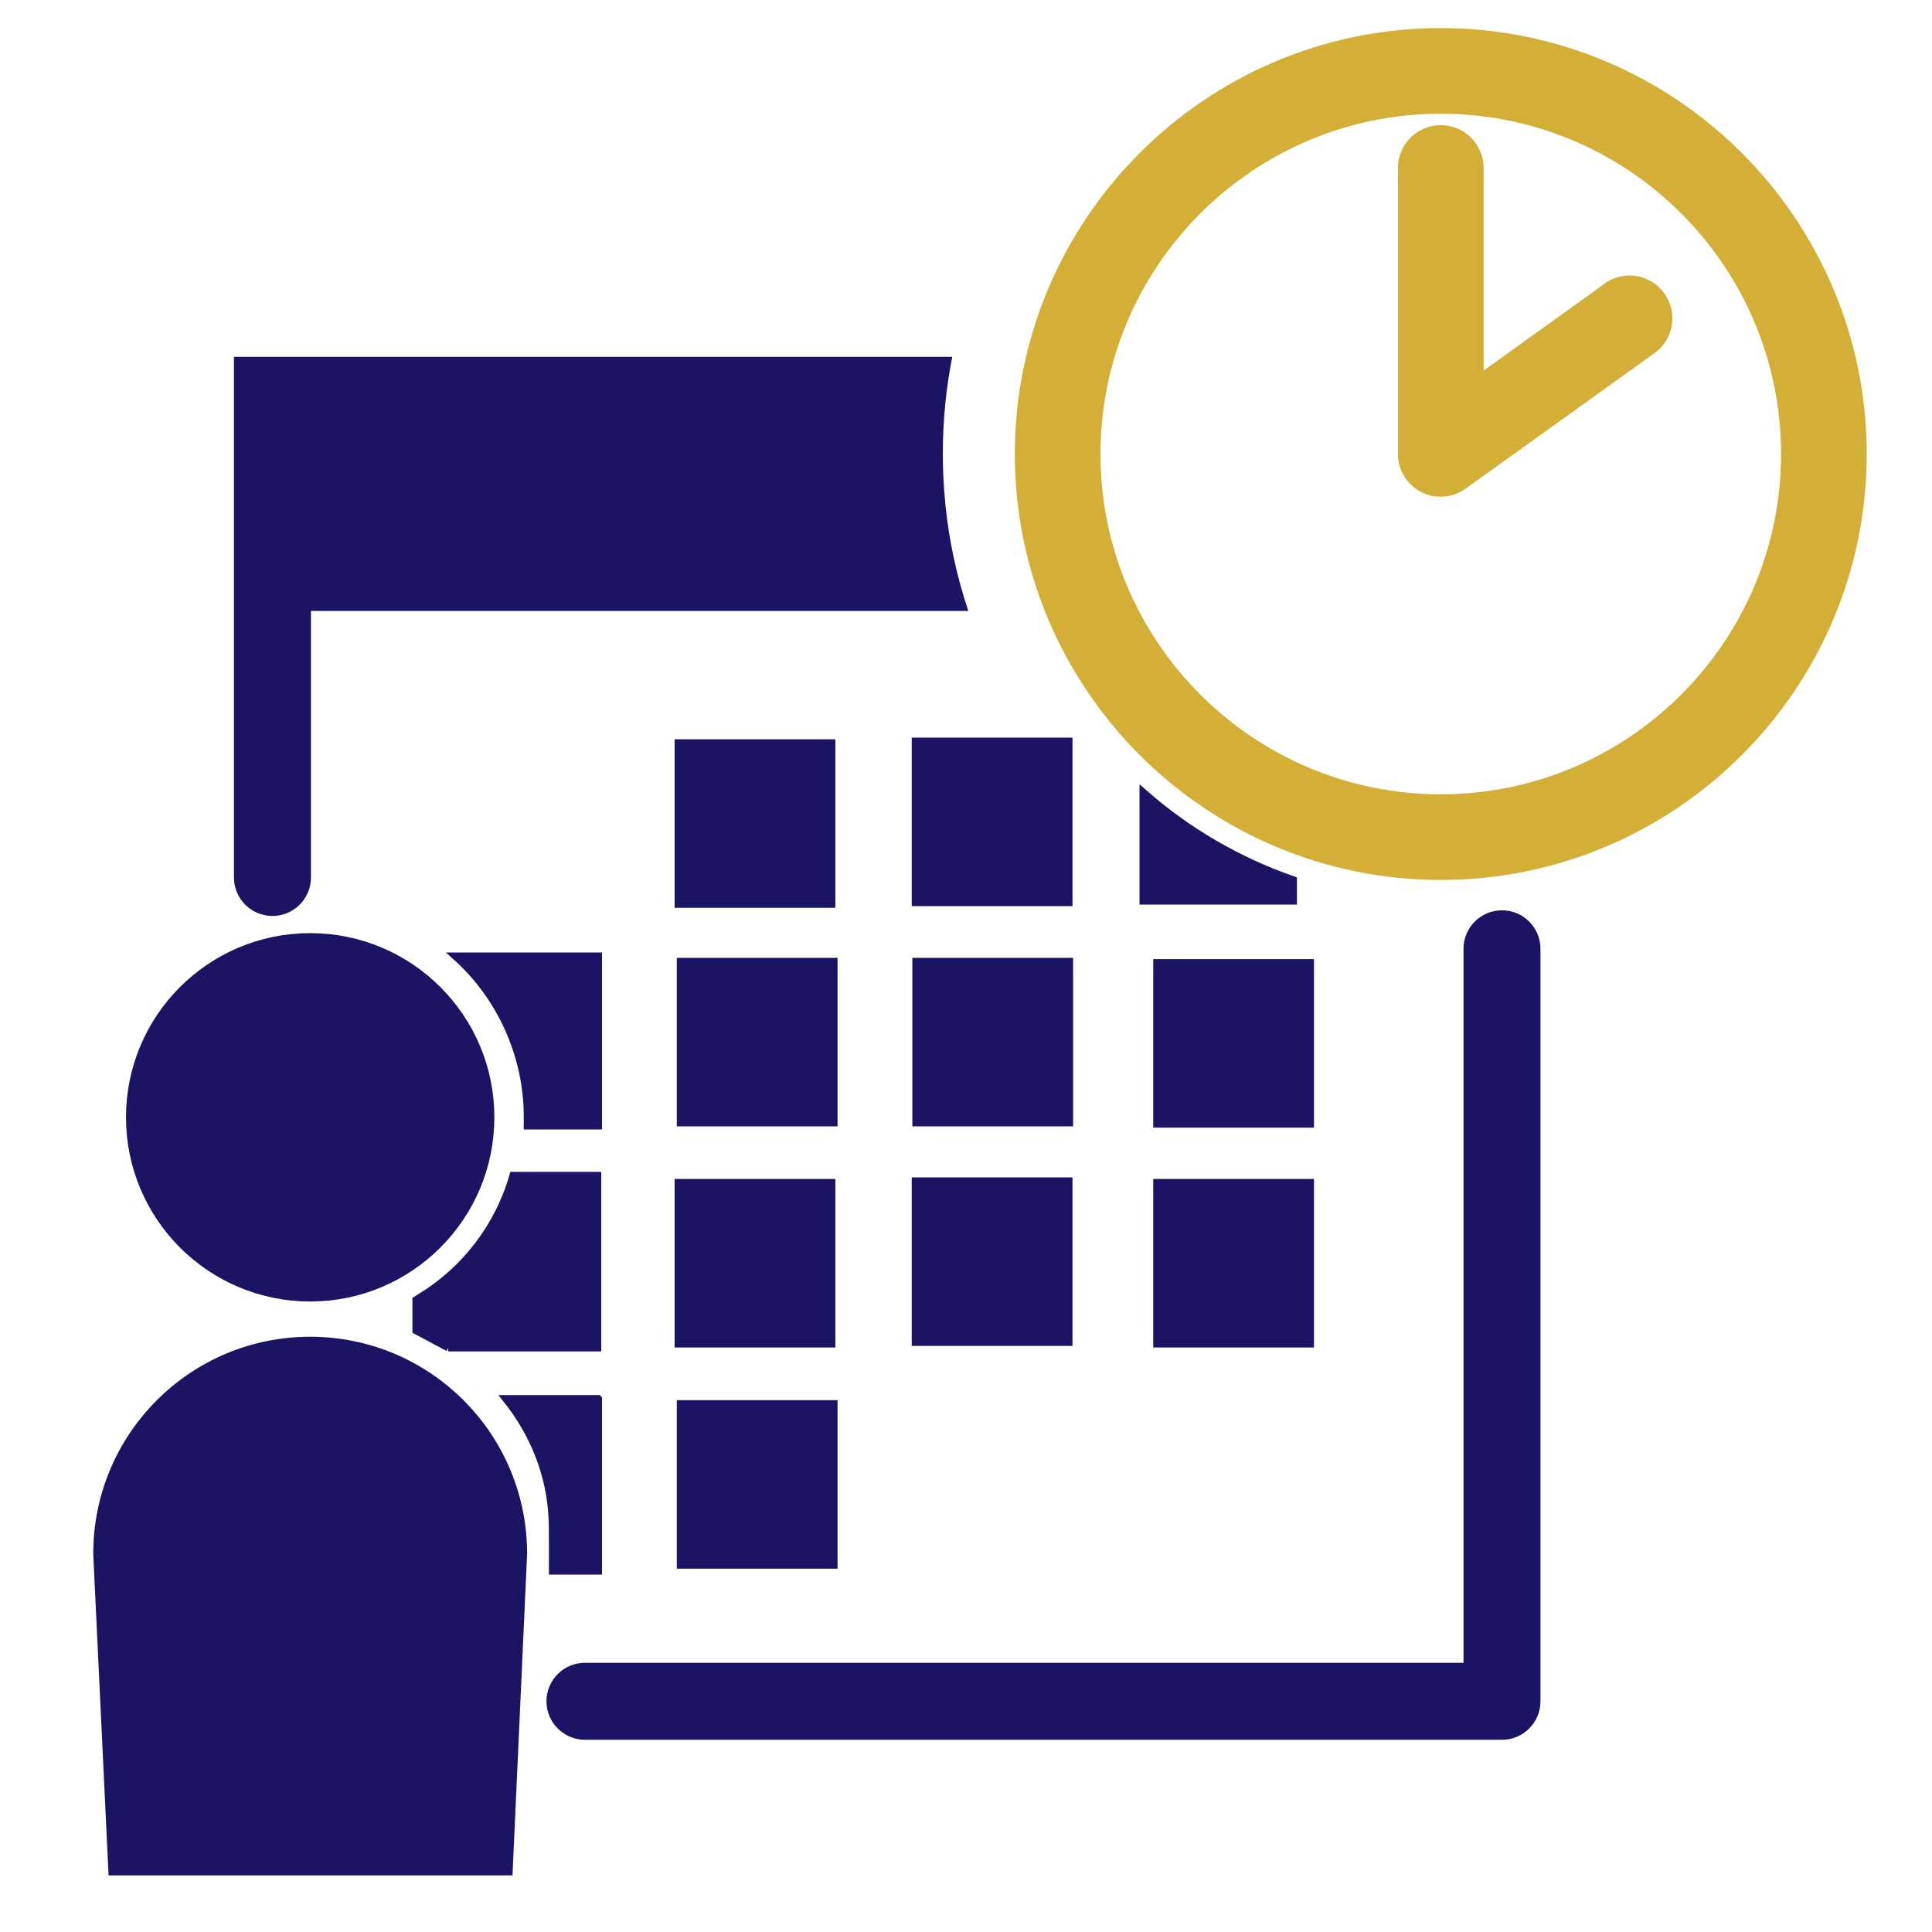 <?xml version="1.0" encoding="UTF-8"?><svg id="Schedule_Blue" xmlns="http://www.w3.org/2000/svg" width="256" height="256" viewBox="0 0 256 256"><g id="Schedule"><g id="Calendar"><path d="M199.02,230.53h-121.51c-2.81,0-5.1-2.28-5.1-5.1s2.28-5.1,5.1-5.1h116.41v-94.61c0-2.81,2.28-5.1,5.1-5.1s5.1,2.28,5.1,5.1v99.71c0,2.81-2.28,5.1-5.1,5.1Z" fill="#1b1464"/><path d="M128.3,80.94c-1.5-4.5-2.54-9.2-3.03-14.07-.03-.2-.04-.42-.05-.62-.2-2.03-.29-4.1-.29-6.18,0-4.37.43-8.65,1.25-12.79H31v68.99c0,2.81,2.28,5.1,5.1,5.1s5.1-2.28,5.1-5.1v-35.32h87.1Z" fill="#1b1464"/><g id="Day_boxes"><path d="M171.24,116.69v2.56h-19.64v-13.98c5.7,4.98,12.35,8.88,19.64,11.42Z" fill="#1b1464" stroke="#1b1464" stroke-linecap="round" stroke-miterlimit="6" stroke-width="1.22"/><path d="M59.39,178.57h19.78v-22.8h-11.17c-1.94,6.77-6.36,12.49-12.23,16.08-.2.14-.42.25-.62.38v4.06l4.26,2.27Z" fill="#1b1464"/><path d="M59.39,178.57h19.78v-22.79h-11.17c-1.94,6.77-6.36,12.49-12.23,16.08-.2.14-.42.25-.62.38v4.06l4.26,2.27h0Z" fill="none" stroke="#1b1464" stroke-miterlimit="10"/><path d="M79.27,126.71v22.45h-9.37v-1.1c0-3.7-.7-7.22-1.97-10.47-1.64-4.2-4.24-7.93-7.53-10.88h18.87Z" fill="#1b1464"/><path d="M79.27,126.71v22.45h-9.37v-1.1c.02-8.18-3.52-15.99-9.51-21.35,0,0,18.87,0,18.87,0h0Z" fill="none" stroke="#1b1464" stroke-miterlimit="10"/><path d="M79.27,185.36v22.78h-6.04v-5.7c0-.41-.01-.8-.04-1.21-.15-3.31-.92-6.49-2.19-9.43-1.02-2.31-2.34-4.47-3.92-6.45h12.19Z" fill="#1b1464"/><path d="M79.27,185.36v22.78h-6.04c-.01-.95.04-6.08-.04-6.91-.26-5.88-2.48-11.34-6.12-15.88,0,0,12.19,0,12.19,0h0Z" fill="none" stroke="#1b1464" stroke-miterlimit="10"/></g></g><path d="M67.88,205.87c0-14.79-11.99-26.78-26.78-26.78s-26.78,11.99-26.78,26.78l1.94,40.66h49.77l1.85-40.66Z" fill="#1b1464" stroke="#1b1464" stroke-miterlimit="10" stroke-width="3.93"/><path d="M41.1,170.49c12.39,0,22.44-10.05,22.44-22.44s-10.05-22.44-22.44-22.44-22.44,10.05-22.44,22.44,10.05,22.44,22.44,22.44Z" fill="#1b1464" stroke="#1b1464" stroke-miterlimit="10" stroke-width="3.93"/><path d="M190.91,3.72c-31.12,0-56.44,25.32-56.44,56.44s25.32,56.44,56.44,56.44,56.44-25.32,56.44-56.44S222.03,3.72,190.91,3.72ZM190.91,105.25c-24.86,0-45.09-20.23-45.09-45.09s20.23-45.09,45.09-45.09,45.09,20.23,45.09,45.09-20.23,45.09-45.09,45.09Z" fill="#d4af37"/><path d="M212.61,37.6l-16.02,11.5v-26.84c0-3.13-2.54-5.68-5.68-5.68s-5.68,2.54-5.68,5.68v37.9s0,.07,0,.11c0,.05,0,.09,0,.14.01.33.05.65.12.96,0,.03.02.07.03.1.08.33.19.66.32.96.01.03.03.05.04.08.15.32.32.63.52.91,0,.01.01.03.02.04.02.03.05.06.08.09.09.12.19.24.29.35.05.06.1.11.15.17.1.1.2.2.31.29.05.05.1.1.15.14.15.13.31.25.48.36.05.03.11.06.16.1.12.08.25.15.38.22.06.03.13.06.19.09.13.06.26.12.39.17.06.02.13.05.19.07.14.05.28.09.42.13.06.02.12.03.18.05.15.03.31.06.47.08.05,0,.1.02.16.02.2.02.4.03.6.03.01,0,.02,0,.03,0,0,0,.02,0,.03,0,.25,0,.49-.02.73-.06.07,0,.13-.02.2-.03.25-.04.5-.1.74-.17.01,0,.03-.01.04-.02.24-.08.48-.18.71-.29.05-.02.09-.04.14-.07.24-.12.46-.26.68-.41.01-.01.03-.02.04-.03l25.01-17.95c2.55-1.83,3.13-5.37,1.3-7.92-1.83-2.55-5.37-3.13-7.92-1.3Z" fill="#d4af37"/></g><g id="Day_Boxes_Blue"><rect x="89.39" y="97.96" width="21.3" height="22.33" fill="#1b1464"/><rect x="89.68" y="126.92" width="21.3" height="22.33" fill="#1b1464"/><rect x="120.89" y="126.92" width="21.3" height="22.33" fill="#1b1464"/><rect x="152.81" y="127.09" width="21.3" height="22.33" fill="#1b1464"/><rect x="89.68" y="185.53" width="21.3" height="22.33" fill="#1b1464"/><rect x="89.39" y="156.22" width="21.3" height="22.33" fill="#1b1464"/><rect x="120.81" y="156.01" width="21.3" height="22.33" fill="#1b1464"/><rect x="152.81" y="156.22" width="21.3" height="22.33" fill="#1b1464"/><rect x="120.81" y="97.74" width="21.3" height="22.33" fill="#1b1464"/></g></svg>
